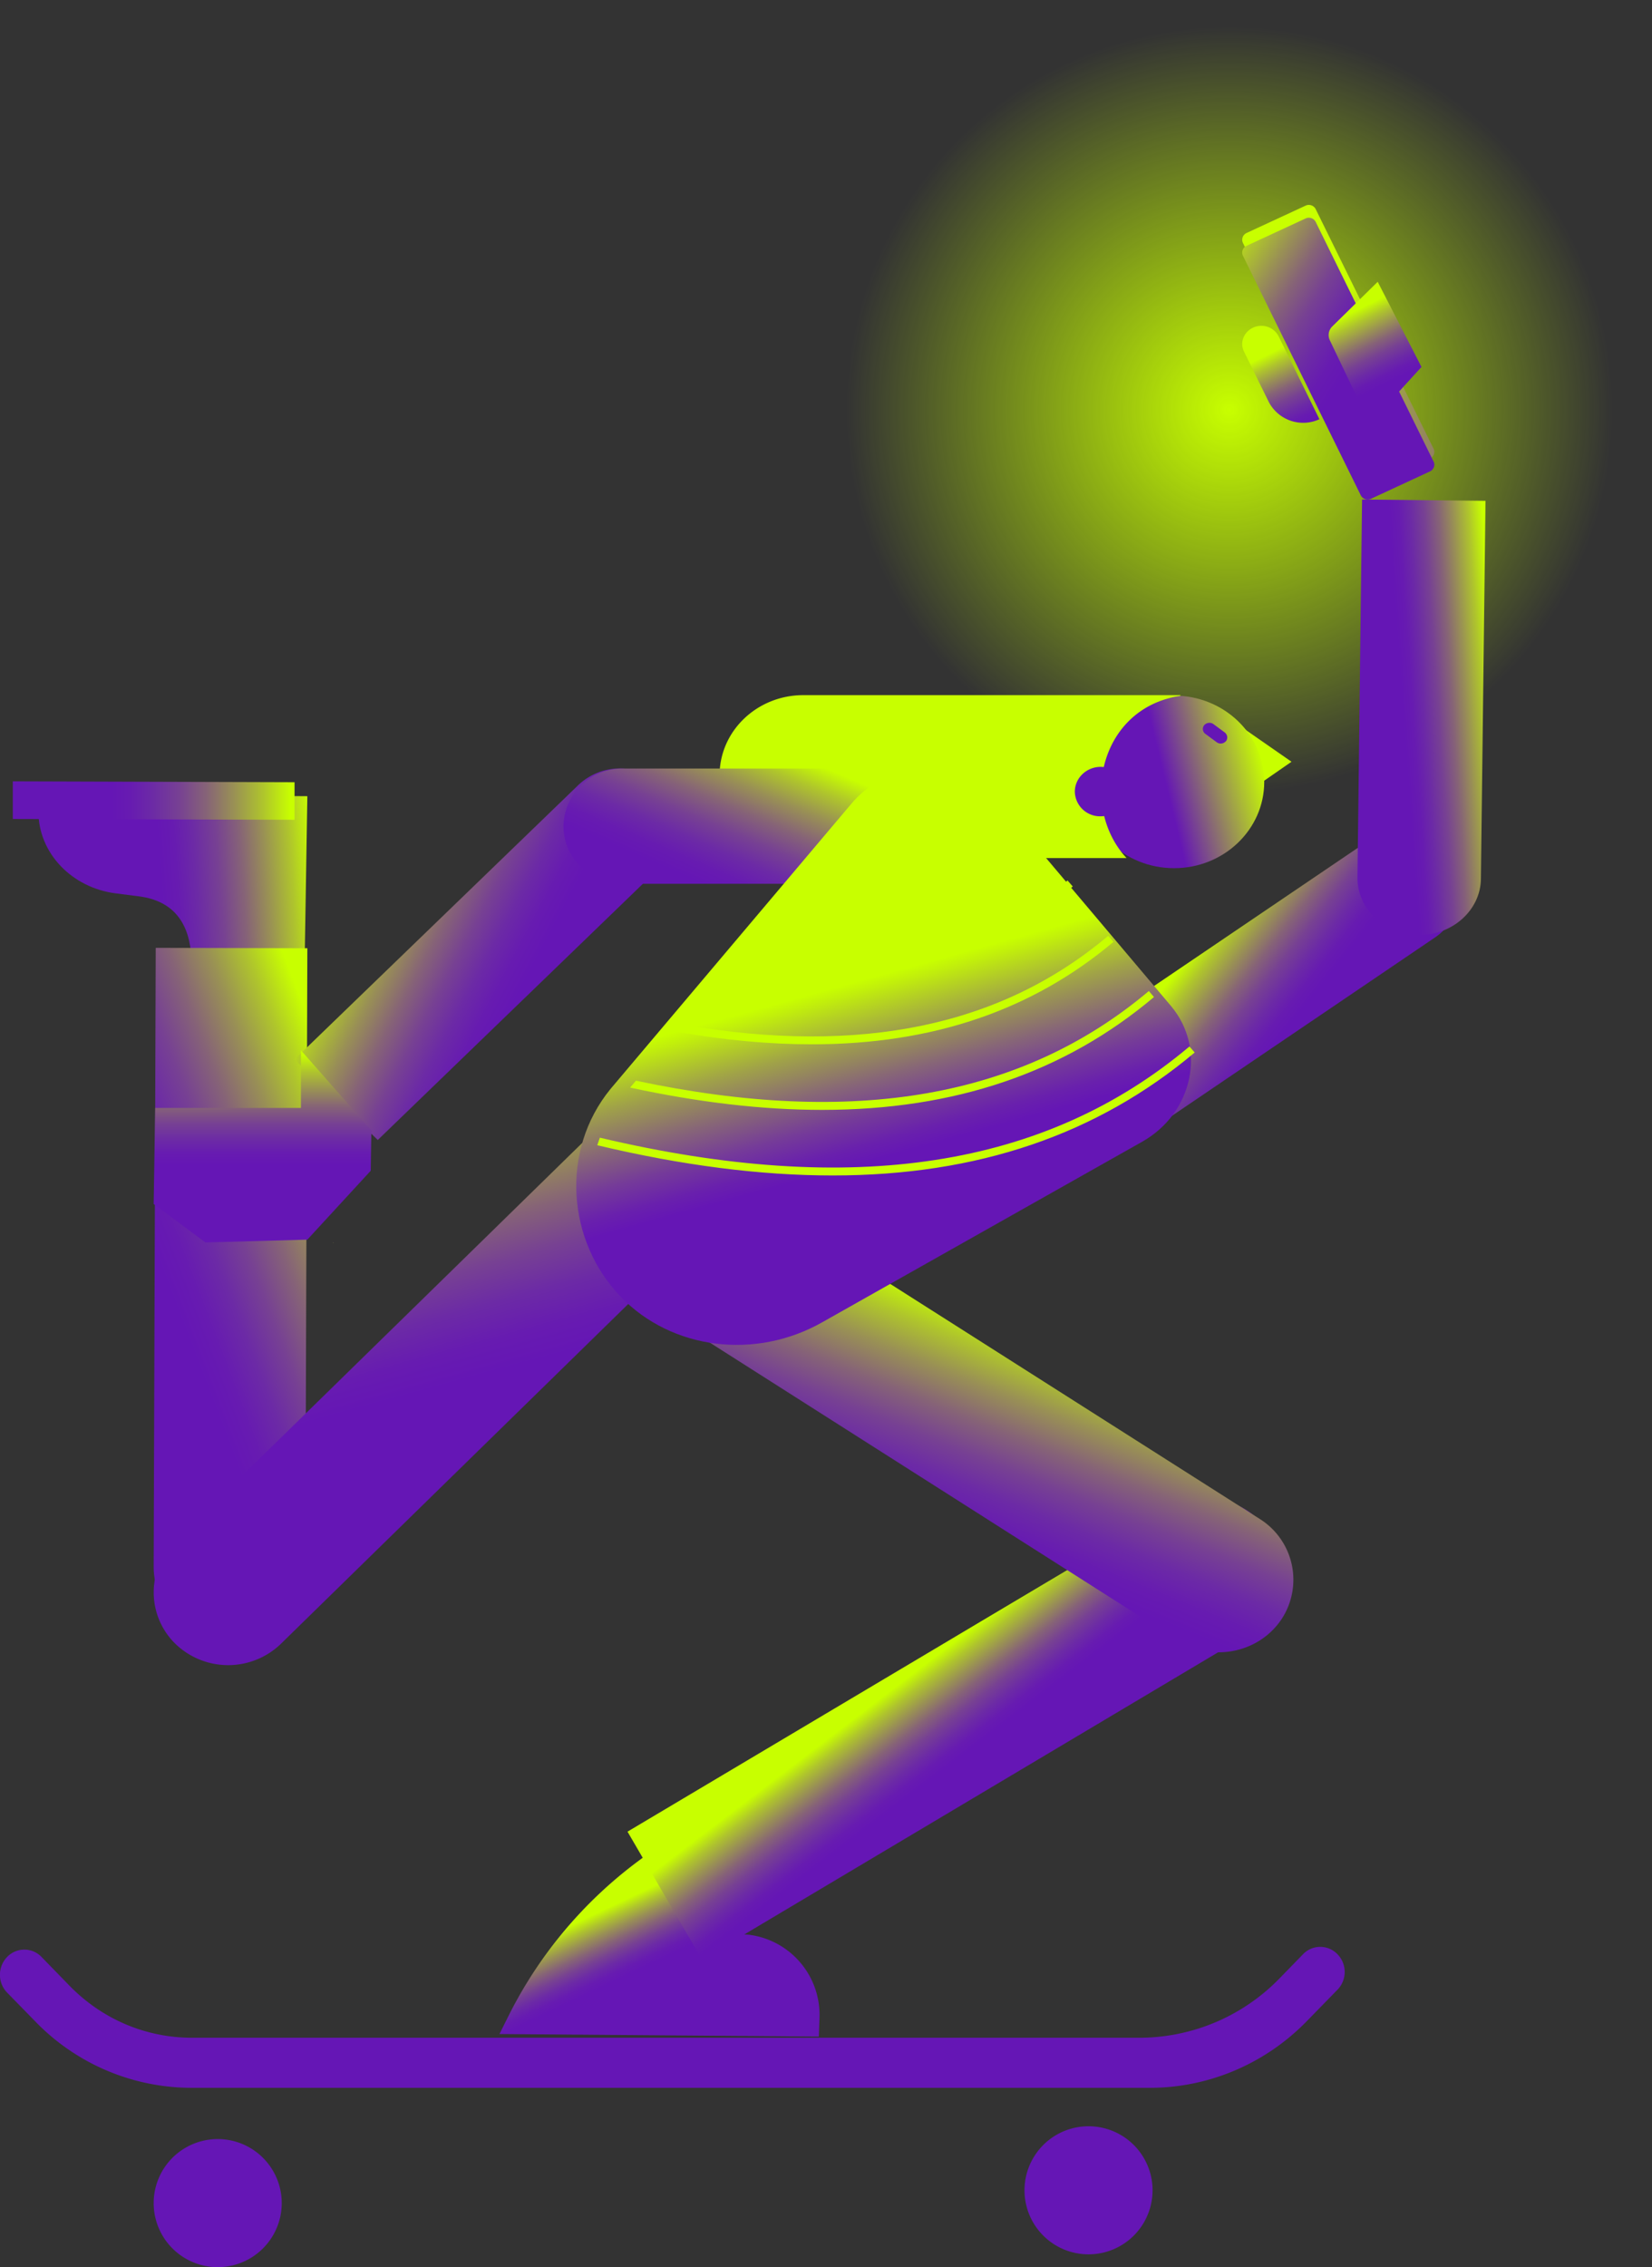 <svg xmlns="http://www.w3.org/2000/svg" xmlns:xlink="http://www.w3.org/1999/xlink" width="129" height="177" viewBox="0 0 129 177"><rect x="0" y="0" width="129" height="177" fill="#333333" stroke="none"/><defs><path id="k0jaa" d="M145.66 2177.81l-4.6 2.13a.6.6 0 0 1-.8-.27l-9.2-18.7a.58.58 0 0 1 .28-.78l4.6-2.13a.6.6 0 0 1 .8.27l9.2 18.7c.14.28.02.64-.28.78z"/><path id="k0jac" d="M97 2174c0-17.67 14.77-32 33-32s33 14.33 33 32-14.77 32-33 32-33-14.33-33-32z"/><path id="k0jae" d="M130.2 2198.24l4.65 3.23-3.1 2.15z"/><path id="k0jaf" d="M118.64 2203.05c0-3.72 3.15-6.74 7.04-6.74s7.04 3.02 7.04 6.74c0 3.71-3.15 6.73-7.04 6.73s-7.04-3.02-7.04-6.74z"/><path id="k0jah" d="M129.72 2199.87a.53.53 0 0 1-.71.08l-.88-.65a.47.47 0 0 1-.1-.68c.18-.21.5-.25.72-.09l.88.65c.22.17.27.47.1.69z"/><path id="k0jai" d="M126.14 2196.33a.25.25 0 0 0 .06-.06H96.73c-3.61 0-6.54 2.8-6.54 6.26v.2c0 3.45 2.93 6.26 6.54 6.26h25.24c-3.66-3.92-2.26-11.66 4.17-12.66z"/><path id="k0jaj" d="M117.93 2203.81c0-1.06.9-1.93 2-1.94 1.12 0 2.02.85 2.03 1.92 0 1.06-.9 1.93-2 1.94a1.97 1.97 0 0 1-2.03-1.92z"/><path id="k0jak" d="M57.76 2218.8l.24-14.64-21-.16v1.37c0 3.22 2.6 5.95 6.06 6.38l1.94.25c3.6.54 3.96 3.58 3.95 5.34-.02 2.47 8.81 1.45 8.81 1.45z"/><path id="k0jam" d="M35 2205.94l22 .06v-2.93l-22-.07z"/><path id="k0jao" d="M51.9 2270c3.26 0 5.93-2.52 5.94-5.62l.16-48.35-11.84-.03-.16 48.35c0 3.1 2.65 5.64 5.9 5.65z"/><path id="k0jaq" d="M87.34 2285l-.51.31a34.01 34.01 0 0 0-13.1 14.03l-.73 1.46 24.94.2.05-1.4a6.31 6.31 0 0 0-5.49-6.55l-3.53-.26c-3.13-.55-.86-3.17.1-4.97 1.37-2.54-1.73-2.82-1.73-2.82z"/><path id="k0jas" d="M133.21 2261.85a5.7 5.7 0 0 0-7.84-2.05L83 2285l5.82 9.99 42.36-25.22a5.84 5.84 0 0 0 2.03-7.93z"/><path id="k0jau" d="M60 2239h.07c-.03.03-.05.03-.07 0z"/><path id="k0jaw" d="M57 2224.71l6.5 6.29 22.16-21.41a4.35 4.35 0 0 0 0-6.3 4.72 4.72 0 0 0-6.5 0z"/><path id="k0jay" d="M134.06 2268.43a5.6 5.6 0 0 0-1.7-7.85l-40.35-25.66a5.95 5.95 0 0 0-8.07 1.64 5.6 5.6 0 0 0 1.7 7.85l40.34 25.67c2.7 1.7 6.32.97 8.08-1.65z"/><path id="k0jaA" d="M89.3 2229.66a5.93 5.93 0 0 0-8.23 0L47.7 2262.3a5.61 5.61 0 0 0 0 8.04 5.93 5.93 0 0 0 8.23 0l33.37-32.64a5.61 5.61 0 0 0 0-8.04z"/><path id="k0jaC" d="M118.86 2228.09a4.85 4.85 0 0 0 6.56 1.09l20.59-13.96a4.42 4.42 0 0 0 1.13-6.3 4.85 4.85 0 0 0-6.56-1.1l-20.6 13.96a4.43 4.43 0 0 0-1.12 6.3z"/><path id="k0jaE" d="M150 2181.1l-9.64-.1-.36 29.5c-.03 2.44 2.11 4.47 4.77 4.5 2.65.03 4.85-1.95 4.87-4.4z"/><path id="k0jaG" d="M112 2206.5c0-2.47-2.08-4.5-4.63-4.5H82.63a4.58 4.58 0 0 0-4.63 4.5c0 2.47 2.08 4.5 4.63 4.5h24.74a4.58 4.58 0 0 0 4.63-4.5z"/><path id="k0jaI" d="M82.48 2243.25c-4.2-4.34-4.76-11.39-.81-16.23l18.75-22.2c2.96-3.61 8.55-3.79 11.46-.34l13.56 16.06c2.79 3.31 1.72 8.35-2.24 10.59l-24.99 14.1c-5.22 2.96-11.75 2.14-15.73-1.98z"/><path id="k0jaK" d="M49 2305h74.79c4.6 0 9.02-1.88 12.27-5.22l2.38-2.44c.75-.77.75-2 0-2.77a1.86 1.86 0 0 0-2.69 0l-1.82 1.87a15.27 15.27 0 0 1-10.93 4.65H49c-3.63 0-7.03-1.45-9.59-4.08l-2.16-2.22a1.86 1.86 0 0 0-2.7 0c-.74.77-.74 2 0 2.77l2.17 2.22A16.99 16.99 0 0 0 49 2305z"/><path id="k0jaL" d="M114 2313a5 5 0 1 1 10 0 5 5 0 0 1-10 0z"/><path id="k0jaM" d="M46 2314a5 5 0 1 1 10 0 5 5 0 0 1-10 0z"/><path id="k0jaN" d="M80.64 2231.41l.2-.59c19.74 4.67 34.8 2.34 46.04-7.12l.41.47c-7.62 6.41-16.96 9.6-28.27 9.6-5.63 0-11.75-.78-18.38-2.36z"/><path id="k0jaO" d="M117.36 2210.74l.41.47c-5.71 4.82-12.72 7.21-21.2 7.21-1.92 0-3.9-.13-5.97-.37l.48-.57c10.85 1.2 19.5-1.03 26.28-6.74z"/><path id="k0jaP" d="M114.52 2206.97c-5.07 4.24-11.27 6.34-18.77 6.34l-1.16-.02.51-.61c7.65.12 13.93-1.94 19.02-6.19z"/><path id="k0jaQ" d="M120.54 2215.06l.41.47c-6.35 5.35-14.14 8-23.56 8-3.3 0-6.82-.32-10.54-.98l.46-.55c13.96 2.39 24.87.1 33.23-6.94z"/><path id="k0jaR" d="M83.21 2226.9l.45-.53c17.04 3.62 30.17 1.33 40.05-7l.4.47c-6.98 5.89-15.54 8.81-25.91 8.81-4.63 0-9.63-.58-14.99-1.74z"/><path id="k0jaS" d="M46 2236l4.04 3 7.96-.22 4.95-5.38.05-3.15-5.5-6.25v4.5H46.12z"/><path id="k0jaU" d="M145.65 2178.81l-4.59 2.13a.6.6 0 0 1-.8-.27l-9.2-18.7a.58.58 0 0 1 .28-.78l4.6-2.13a.6.6 0 0 1 .8.27l9.2 18.7c.15.28.02.64-.29.78z"/><path id="k0jaW" d="M131.15 2169.47l1.92 3.9a3.03 3.03 0 0 0 3.96 1.36l-3.19-6.48a1.5 1.5 0 0 0-1.38-.81c-1.08.03-1.78 1.1-1.31 2.03zm10.43-5.47l3.42 6.65-3.01 3.3c-.48.52-1.38.4-1.69-.24l-2.46-5.15a.94.94 0 0 1 .19-1.07l3.55-3.49z"/><linearGradient id="k0jab" x1="137.02" x2="142.86" y1="2165.09" y2="2180.52" gradientUnits="userSpaceOnUse"><stop offset="0" stop-color="#c8ff00"/><stop offset=".1" stop-color="#afc52c"/><stop offset=".21" stop-color="#999055"/><stop offset=".31" stop-color="#866377"/><stop offset=".41" stop-color="#774193"/><stop offset=".51" stop-color="#6c2aa6"/><stop offset=".59" stop-color="#671bb1"/><stop offset=".66" stop-color="#6516b5"/></linearGradient><radialGradient id="k0jad" cx="130" cy="2174" r="29.93" gradientUnits="userSpaceOnUse"><stop offset="0" stop-color="#c8ff00"/><stop offset="1" stop-color="#c8ff00" stop-opacity="0"/></radialGradient><linearGradient id="k0jag" x1="132.65" x2="116.52" y1="2201.54" y2="2205.46" gradientUnits="userSpaceOnUse"><stop offset="0" stop-color="#c8ff00"/><stop offset=".47" stop-color="#6516b5"/></linearGradient><linearGradient id="k0jal" x1="58.67" x2="40.35" y1="2210.55" y2="2211.89" gradientUnits="userSpaceOnUse"><stop offset="0" stop-color="#c8ff00"/><stop offset=".1" stop-color="#afc52c"/><stop offset=".21" stop-color="#999055"/><stop offset=".31" stop-color="#866377"/><stop offset=".41" stop-color="#774193"/><stop offset=".51" stop-color="#6c2aa6"/><stop offset=".59" stop-color="#671bb1"/><stop offset=".66" stop-color="#6516b5"/></linearGradient><linearGradient id="k0jan" x1="56.69" x2="35.47" y1="2204.44" y2="2204.49" gradientUnits="userSpaceOnUse"><stop offset="0" stop-color="#c8ff00"/><stop offset=".1" stop-color="#afc52c"/><stop offset=".21" stop-color="#999055"/><stop offset=".31" stop-color="#866377"/><stop offset=".41" stop-color="#774193"/><stop offset=".51" stop-color="#6c2aa6"/><stop offset=".59" stop-color="#671bb1"/><stop offset=".66" stop-color="#6516b5"/></linearGradient><linearGradient id="k0jap" x1="64.18" x2="47.61" y1="2237.48" y2="2243.81" gradientUnits="userSpaceOnUse"><stop offset="0" stop-color="#c8ff00"/><stop offset=".15" stop-color="#afc52c"/><stop offset=".31" stop-color="#999055"/><stop offset=".47" stop-color="#866377"/><stop offset=".62" stop-color="#774193"/><stop offset=".76" stop-color="#6c2aa6"/><stop offset=".89" stop-color="#671bb1"/><stop offset="1" stop-color="#6516b5"/></linearGradient><linearGradient id="k0jar" x1="81.5" x2="83.83" y1="2290.93" y2="2295.83" gradientUnits="userSpaceOnUse"><stop offset="0" stop-color="#c8ff00"/><stop offset=".15" stop-color="#afc52c"/><stop offset=".31" stop-color="#999055"/><stop offset=".47" stop-color="#866377"/><stop offset=".62" stop-color="#774193"/><stop offset=".76" stop-color="#6c2aa6"/><stop offset=".89" stop-color="#671bb1"/><stop offset="1" stop-color="#6516b5"/></linearGradient><linearGradient id="k0jat" x1="106" x2="112.83" y1="2272.11" y2="2281.05" gradientUnits="userSpaceOnUse"><stop offset="0" stop-color="#c8ff00"/><stop offset=".1" stop-color="#afc52c"/><stop offset=".21" stop-color="#999055"/><stop offset=".31" stop-color="#866377"/><stop offset=".41" stop-color="#774193"/><stop offset=".51" stop-color="#6c2aa6"/><stop offset=".59" stop-color="#671bb1"/><stop offset=".66" stop-color="#6516b5"/></linearGradient><linearGradient id="k0jav" x1="60.01" x2="60.06" y1="2239.02" y2="2238.98" gradientUnits="userSpaceOnUse"><stop offset="0" stop-color="#c8ff00"/><stop offset=".1" stop-color="#afc52c"/><stop offset=".21" stop-color="#999055"/><stop offset=".31" stop-color="#866377"/><stop offset=".41" stop-color="#774193"/><stop offset=".51" stop-color="#6c2aa6"/><stop offset=".59" stop-color="#671bb1"/><stop offset=".66" stop-color="#6516b5"/></linearGradient><linearGradient id="k0jax" x1="62.68" x2="75.6" y1="2210.72" y2="2217.59" gradientUnits="userSpaceOnUse"><stop offset="0" stop-color="#c8ff00"/><stop offset=".15" stop-color="#afc52c"/><stop offset=".31" stop-color="#999055"/><stop offset=".47" stop-color="#866377"/><stop offset=".62" stop-color="#774193"/><stop offset=".76" stop-color="#6c2aa6"/><stop offset=".89" stop-color="#671bb1"/><stop offset="1" stop-color="#6516b5"/></linearGradient><linearGradient id="k0jaz" x1="112.06" x2="105.59" y1="2244.96" y2="2260.91" gradientUnits="userSpaceOnUse"><stop offset="0" stop-color="#c8ff00"/><stop offset=".15" stop-color="#afc52c"/><stop offset=".31" stop-color="#999055"/><stop offset=".47" stop-color="#866377"/><stop offset=".62" stop-color="#774193"/><stop offset=".76" stop-color="#6c2aa6"/><stop offset=".89" stop-color="#671bb1"/><stop offset="1" stop-color="#6516b5"/></linearGradient><linearGradient id="k0jaB" x1="62.76" x2="68.59" y1="2229.14" y2="2250.3" gradientUnits="userSpaceOnUse"><stop offset="0" stop-color="#c8ff00"/><stop offset=".15" stop-color="#afc52c"/><stop offset=".31" stop-color="#999055"/><stop offset=".47" stop-color="#866377"/><stop offset=".62" stop-color="#774193"/><stop offset=".76" stop-color="#6c2aa6"/><stop offset=".89" stop-color="#671bb1"/><stop offset="1" stop-color="#6516b5"/></linearGradient><linearGradient id="k0jaD" x1="128.19" x2="139.43" y1="2214.98" y2="2223.97" gradientUnits="userSpaceOnUse"><stop offset="0" stop-color="#c8ff00"/><stop offset=".1" stop-color="#afc52c"/><stop offset=".21" stop-color="#999055"/><stop offset=".31" stop-color="#866377"/><stop offset=".41" stop-color="#774193"/><stop offset=".51" stop-color="#6c2aa6"/><stop offset=".59" stop-color="#671bb1"/><stop offset=".66" stop-color="#6516b5"/></linearGradient><linearGradient id="k0jaF" x1="150.88" x2="139.79" y1="2197.32" y2="2198.12" gradientUnits="userSpaceOnUse"><stop offset="0" stop-color="#c8ff00"/><stop offset=".1" stop-color="#afc52c"/><stop offset=".21" stop-color="#999055"/><stop offset=".31" stop-color="#866377"/><stop offset=".41" stop-color="#774193"/><stop offset=".51" stop-color="#6c2aa6"/><stop offset=".59" stop-color="#671bb1"/><stop offset=".66" stop-color="#6516b5"/></linearGradient><linearGradient id="k0jaH" x1="97.19" x2="92.4" y1="2201.41" y2="2212.54" gradientUnits="userSpaceOnUse"><stop offset="0" stop-color="#c8ff00"/><stop offset=".15" stop-color="#afc52c"/><stop offset=".31" stop-color="#999055"/><stop offset=".47" stop-color="#866377"/><stop offset=".62" stop-color="#774193"/><stop offset=".76" stop-color="#6c2aa6"/><stop offset=".89" stop-color="#671bb1"/><stop offset="1" stop-color="#6516b5"/></linearGradient><linearGradient id="k0jaJ" x1="99.9" x2="105.76" y1="2218.92" y2="2240.05" gradientUnits="userSpaceOnUse"><stop offset="0" stop-color="#c8ff00"/><stop offset=".04" stop-color="#c1ee0c"/><stop offset=".2" stop-color="#a0a248"/><stop offset=".35" stop-color="#876677"/><stop offset=".47" stop-color="#753b99"/><stop offset=".57" stop-color="#6920ad"/><stop offset=".63" stop-color="#6516b5"/></linearGradient><linearGradient id="k0jaT" x1="54.5" x2="54.5" y1="2224.36" y2="2237.43" gradientUnits="userSpaceOnUse"><stop offset="0" stop-color="#c8ff00"/><stop offset=".1" stop-color="#afc52c"/><stop offset=".21" stop-color="#999055"/><stop offset=".31" stop-color="#866377"/><stop offset=".41" stop-color="#774193"/><stop offset=".51" stop-color="#6c2aa6"/><stop offset=".59" stop-color="#671bb1"/><stop offset=".66" stop-color="#6516b5"/></linearGradient><linearGradient id="k0jaV" x1="127.96" x2="145.39" y1="2163.26" y2="2174.4" gradientUnits="userSpaceOnUse"><stop offset="0" stop-color="#c8ff00"/><stop offset=".1" stop-color="#afc52c"/><stop offset=".21" stop-color="#999055"/><stop offset=".31" stop-color="#866377"/><stop offset=".41" stop-color="#774193"/><stop offset=".51" stop-color="#6c2aa6"/><stop offset=".59" stop-color="#671bb1"/><stop offset=".66" stop-color="#6516b5"/></linearGradient><linearGradient id="k0jaX" x1="137.19" x2="141.38" y1="2167.59" y2="2176" gradientUnits="userSpaceOnUse"><stop offset="0" stop-color="#c8ff00"/><stop offset=".1" stop-color="#afc52c"/><stop offset=".21" stop-color="#999055"/><stop offset=".31" stop-color="#866377"/><stop offset=".41" stop-color="#774193"/><stop offset=".51" stop-color="#6c2aa6"/><stop offset=".59" stop-color="#671bb1"/><stop offset=".66" stop-color="#6516b5"/></linearGradient></defs><g><g transform="translate(-34 -2142)"><g><use fill="url(#k0jab)" xlink:href="#k0jaa"/></g><g><use fill="url(#k0jad)" xlink:href="#k0jac"/></g><g><g><use fill="#c8ff00" xlink:href="#k0jae"/></g><g><use fill="url(#k0jag)" xlink:href="#k0jaf"/></g><g><use fill="#6516b5" xlink:href="#k0jah"/></g><g><use fill="#c8ff00" xlink:href="#k0jai"/></g><g><use fill="#6516b5" xlink:href="#k0jaj"/></g></g><g><use fill="url(#k0jal)" xlink:href="#k0jak"/></g><g><use fill="url(#k0jan)" xlink:href="#k0jam"/></g><g><use fill="url(#k0jap)" xlink:href="#k0jao"/></g><g><use fill="url(#k0jar)" xlink:href="#k0jaq"/></g><g><use fill="url(#k0jat)" xlink:href="#k0jas"/></g><g><use fill="url(#k0jav)" xlink:href="#k0jau"/></g><g><use fill="url(#k0jax)" xlink:href="#k0jaw"/></g><g><use fill="url(#k0jaz)" xlink:href="#k0jay"/></g><g><use fill="url(#k0jaB)" xlink:href="#k0jaA"/></g><g><use fill="url(#k0jaD)" xlink:href="#k0jaC"/></g><g><use fill="url(#k0jaF)" xlink:href="#k0jaE"/></g><g><use fill="url(#k0jaH)" xlink:href="#k0jaG"/></g><g><use fill="url(#k0jaJ)" xlink:href="#k0jaI"/></g><g><use fill="#6516b5" xlink:href="#k0jaK"/></g><g><use fill="#6516b5" xlink:href="#k0jaL"/></g><g><use fill="#6516b5" xlink:href="#k0jaM"/></g><g/><g><g><use fill="#c8ff00" xlink:href="#k0jaN"/></g><g><use fill="#c8ff00" xlink:href="#k0jaO"/></g><g><use fill="#c8ff00" xlink:href="#k0jaP"/></g><g><use fill="#c8ff00" xlink:href="#k0jaQ"/></g><g><use fill="#c8ff00" xlink:href="#k0jaR"/></g></g><g><use fill="url(#k0jaT)" xlink:href="#k0jaS"/></g><g><use fill="url(#k0jaV)" xlink:href="#k0jaU"/></g><g><use fill="url(#k0jaX)" xlink:href="#k0jaW"/></g></g></g></svg>